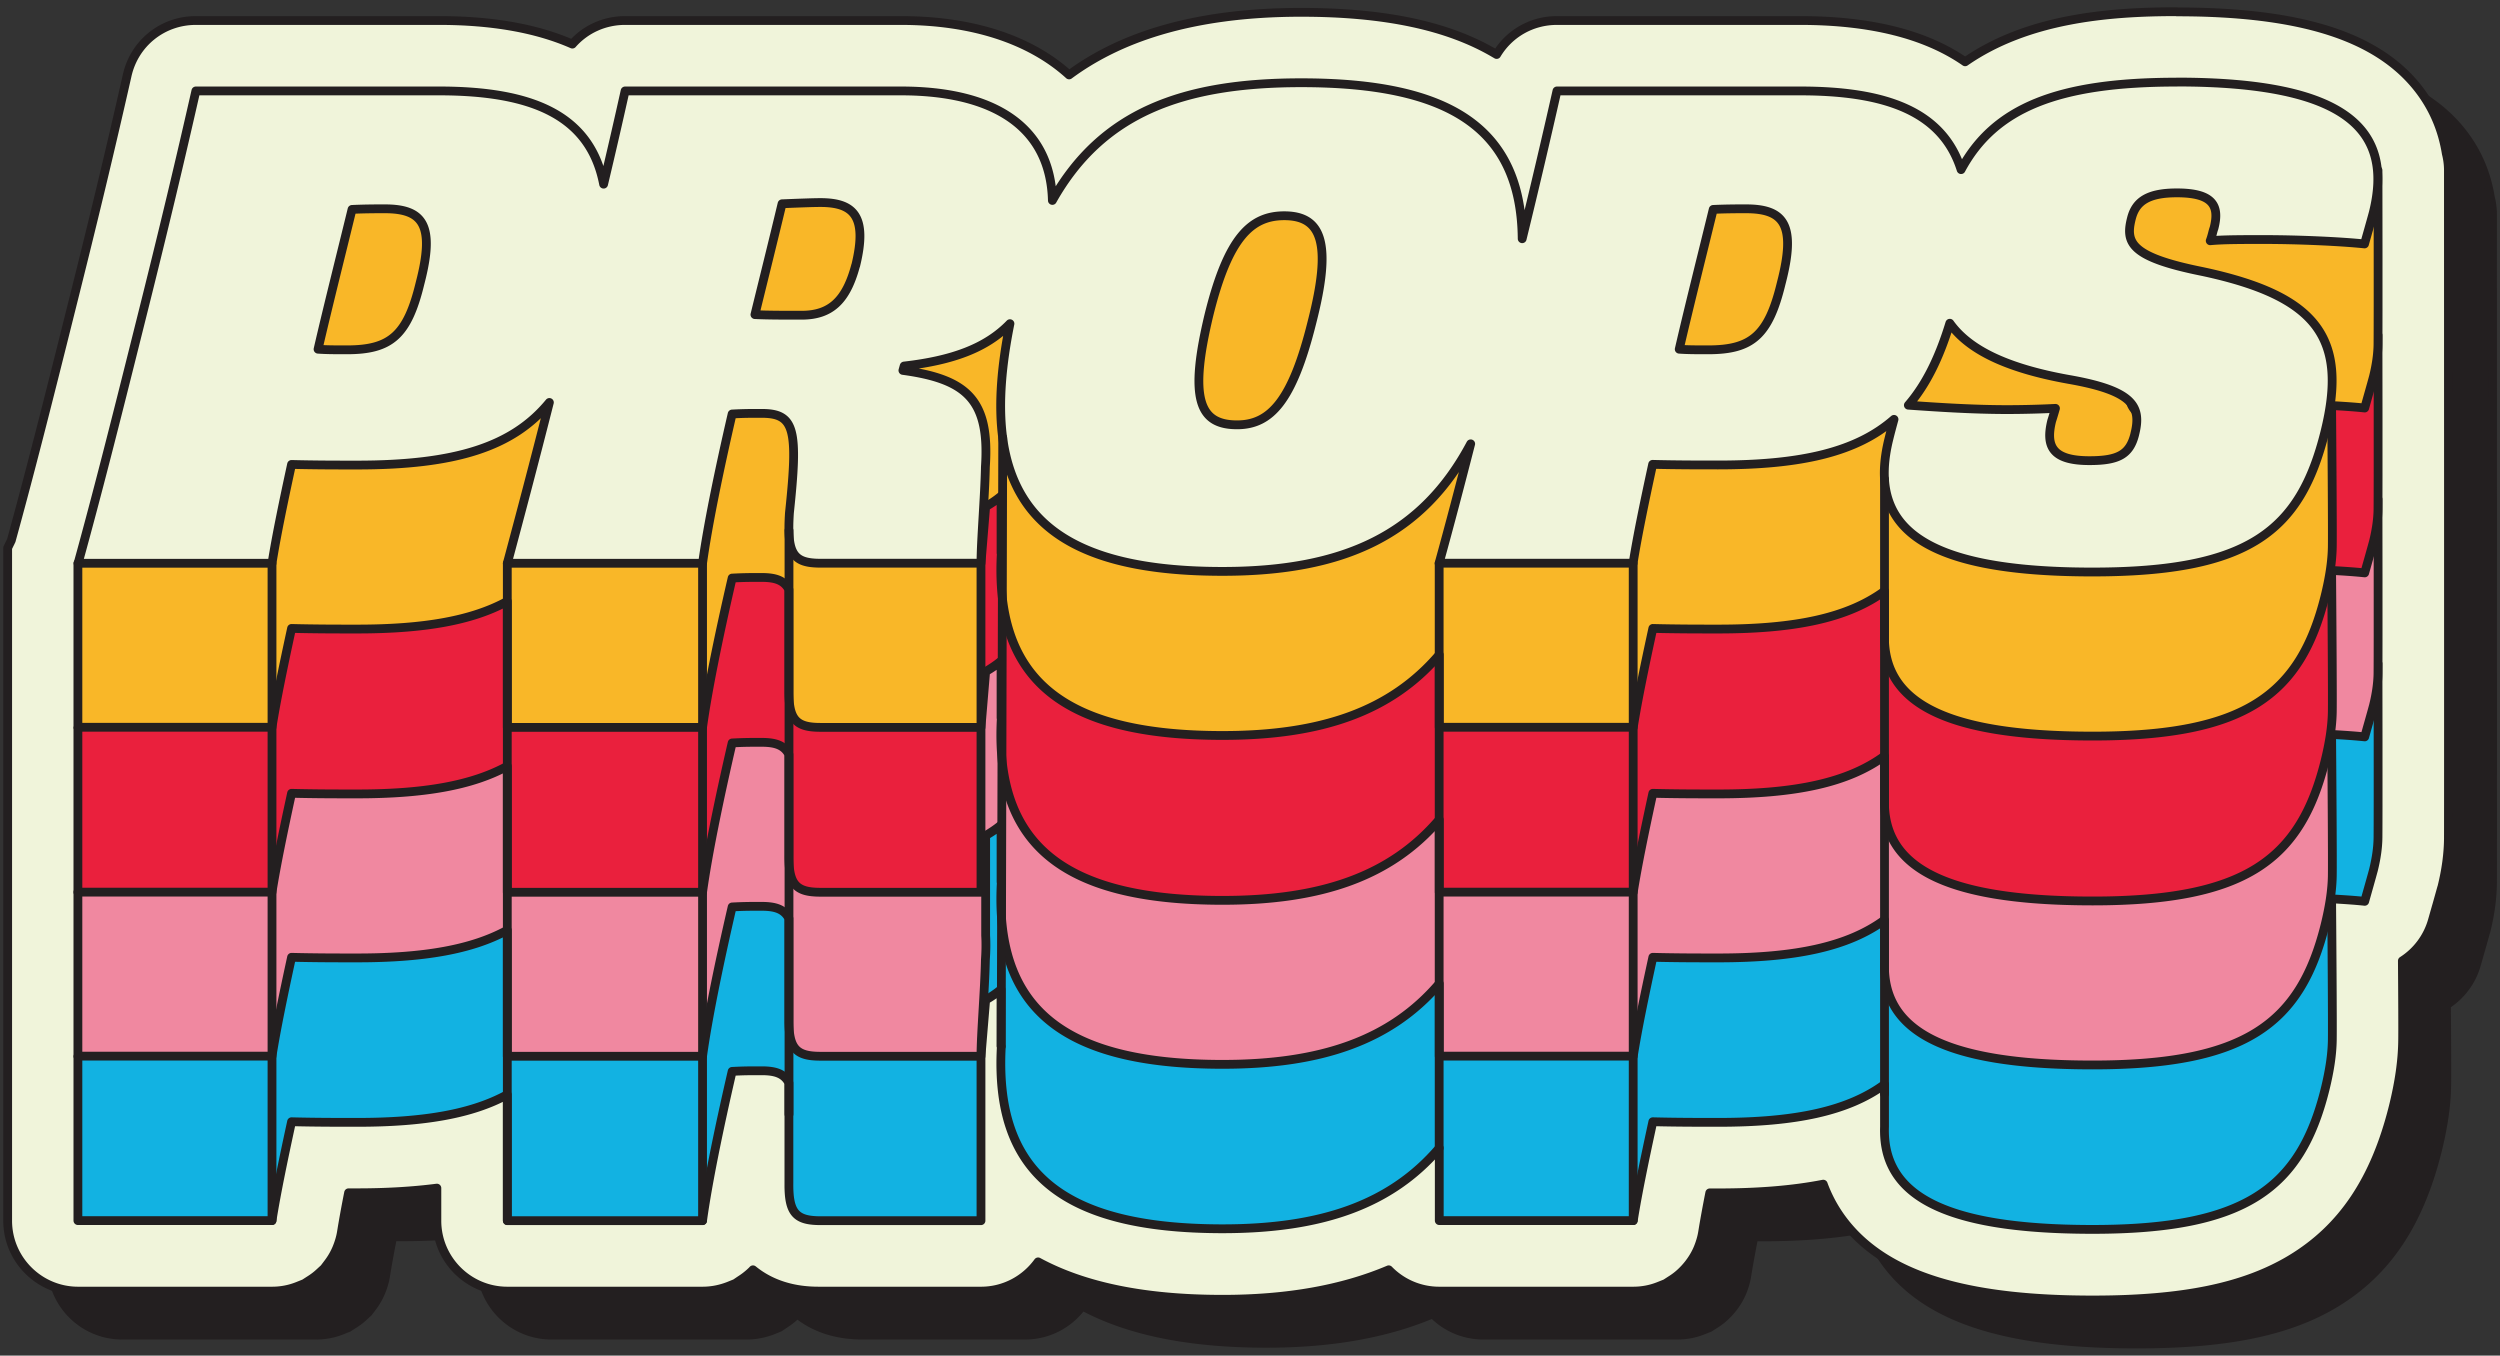 <svg xmlns="http://www.w3.org/2000/svg" id="b" viewBox="0 0 284 154"><rect x="0" y="0" width="284" height="154" fill="#333333" stroke="none"/><path fill="#231f20" stroke="#231f20" stroke-linecap="round" stroke-linejoin="round" d="M252.29 6.33c-7.82 0-16.97.78-24.05 5.69-4.49-3.12-10.76-4.69-18.75-4.69h-27.62c-2.89 0-5.44 1.5-6.85 3.86-.08-.05-.16-.09-.24-.14-5.32-3.13-12.5-4.65-21.96-4.65-12.87 0-21 3.14-26.37 7.11-4.38-3.98-10.94-6.18-19.1-6.18H76.01c-2.37 0-4.52 1.01-5.99 2.68-4.05-1.78-9.11-2.68-15.15-2.68H27.25c-3.78 0-6.99 2.57-7.81 6.26-1.93 8.54-3.85 16.51-6.39 26.62-2.79 11.17-4.71 18.72-6.77 26.19l-.41.84v76.43c0 4.41 3.59 8 8 8h22.04c1.02 0 2.03-.19 2.98-.58l.7-.28.54-.35c.44-.27.84-.57 1.21-.92l.5-.46.4-.53c.34-.44.62-.89.85-1.37.14-.28.26-.58.37-.9.15-.43.27-.87.34-1.32.22-1.37.5-2.89.81-4.46h.96c3.35 0 6.35-.18 9.07-.53v3.7c0 4.41 3.59 8 8 8h22.18c1.03 0 2.04-.2 3-.58l.74-.3.53-.36c.43-.27.82-.57 1.19-.91l.02-.02.02-.02c.08-.07.16-.15.23-.23 2.96 2.42 6.44 2.42 7.65 2.42h18.25c2.67 0 5.03-1.31 6.49-3.32 5.26 2.85 12.19 4.25 20.95 4.25 7.33 0 13.59-1.11 18.88-3.35a7.99 7.99 0 0 0 5.73 2.42h22.04c1.02 0 2.03-.19 2.98-.58l.7-.28.54-.35c.44-.27.84-.57 1.21-.92.34-.32.63-.64.9-.99.34-.44.62-.89.85-1.36.14-.28.26-.58.37-.9.15-.43.27-.88.34-1.33.22-1.36.5-2.88.81-4.45h.96c4.58 0 8.5-.32 11.93-.99.77 2.1 1.96 3.99 3.55 5.64 4.97 5.13 13.56 7.52 27.04 7.52 10.3 0 17.26-1.44 22.58-4.65 5.83-3.53 9.51-9.02 11.58-17.29.69-2.78 1.04-5.23 1.07-7.49.02-1.23 0-4.96-.03-9.1a8.027 8.027 0 0 0 3.41-4.59l.43-1.51.07-.24c.19-.67.37-1.32.54-1.93l.02-.06.02-.06c.48-1.93.73-3.79.74-5.54.02-2.5 0-70.81 0-75.53v-.33c0-.64-.08-1.29-.24-1.91-.44-2.76-1.51-5.24-3.19-7.39-4.65-5.94-13.36-8.71-27.41-8.71h0Z"/><path fill="#f0f4da" stroke="#231f20" stroke-linecap="round" stroke-linejoin="round" d="M247.29 1.33c-7.82 0-16.97.78-24.05 5.69-4.49-3.12-10.76-4.69-18.75-4.69h-27.62c-2.89 0-5.44 1.5-6.85 3.86-.08-.05-.16-.09-.24-.14-5.32-3.13-12.5-4.65-21.96-4.65-12.87 0-21 3.14-26.37 7.11-4.38-3.98-10.94-6.18-19.1-6.18H71.01c-2.37 0-4.52 1.01-5.99 2.68-4.05-1.78-9.11-2.68-15.15-2.68H22.25c-3.78 0-6.99 2.57-7.81 6.26-1.93 8.54-3.85 16.51-6.39 26.62C5.26 46.38 3.34 53.93 1.28 61.4l-.41.84v76.43c0 4.41 3.59 8 8 8H30.9c1.02 0 2.03-.19 2.98-.58l.7-.28.54-.35c.44-.27.84-.57 1.21-.92l.5-.46.4-.53c.34-.44.62-.89.85-1.37.14-.28.26-.58.37-.9.15-.43.27-.87.34-1.32.22-1.37.5-2.89.81-4.46h.96c3.35 0 6.35-.18 9.07-.53v3.7c0 4.41 3.59 8 8 8h22.18c1.03 0 2.04-.2 3-.58l.74-.3.53-.36c.43-.27.82-.57 1.19-.91l.02-.02.02-.02c.08-.07.16-.15.23-.23 2.96 2.42 6.44 2.42 7.65 2.42h18.25c2.67 0 5.03-1.31 6.49-3.32 5.26 2.85 12.19 4.25 20.95 4.25 7.33 0 13.59-1.11 18.88-3.35a7.99 7.99 0 0 0 5.73 2.42h22.04c1.02 0 2.03-.19 2.98-.58l.7-.28.54-.35c.44-.27.84-.57 1.21-.92.34-.32.63-.64.9-.99.34-.44.62-.89.85-1.36.14-.28.26-.58.37-.9.15-.43.27-.88.34-1.33.22-1.36.5-2.88.81-4.45h.96c4.58 0 8.5-.32 11.93-.99.77 2.1 1.96 3.99 3.55 5.64 4.97 5.13 13.56 7.52 27.04 7.52 10.3 0 17.26-1.44 22.58-4.65 5.83-3.53 9.51-9.02 11.58-17.29.69-2.78 1.04-5.23 1.07-7.49.02-1.23 0-4.96-.03-9.1a8.027 8.027 0 0 0 3.41-4.59l.43-1.51.07-.24c.19-.67.37-1.32.54-1.93l.02-.06.02-.06c.48-1.93.73-3.79.74-5.54.02-2.5 0-70.81 0-75.53v-.33c0-.64-.08-1.29-.24-1.91-.44-2.76-1.51-5.24-3.19-7.39-4.65-5.94-13.36-8.71-27.41-8.71h0Z"/><g stroke="#231f20" stroke-linejoin="round"><path fill="#12b2e2" stroke-linecap="round" d="M270.12 75.39s-15.35.81-24.51.81c-13.55 0-19.06 10.72-22.84 17.73-2.1-6.61-11.15-19.59-20.91-19.59l-25 10.66a980.4 980.4 0 0 1-3.95 16.79c-.12-12.6-8.38-28.67-25.19-28.67-13.46 0-22.57 14.33-28.19 24.32-.21-8.27-12.8-24.32-23.5-24.32L70.99 85c-.76 3.42-1.55 6.85-2.44 10.59-1.52-7.87-12.17-21.02-22.7-21.02L22.23 85c-1.72 7.58-3.58 15.45-6.44 26.83-1.63 6.52-6.94 8.2-6.94 8.2v18.63H30.9c.5-3.15 1.29-6.94 2.22-11.23 2.65.07 5.37.07 7.44.07 7.62 0 13.06-.96 17.07-3.15v14.32h22.18c.57-4.15 1.79-10.16 3.36-16.96 1.36-.07 1.93-.07 3.36-.07 1.57 0 2.55.33 3.09 1.38v11.44h0c-.03 3.32.8 4.21 3.57 4.21h18.25v-18.69l.53-6.38c.62-.36 1.21-.75 1.75-1.2v6.46h.03c-.77 14.02 6.53 20.73 25.14 20.73 11.2 0 19.1-2.73 24.61-9.17v8.24h22.04c.5-3.15 1.29-6.94 2.22-11.23 2.65.07 5.37.07 7.44.07 8.84 0 14.75-1.29 18.88-4.31v4.82h0c-.25 7.51 6.22 11.65 23.64 11.65s23.61-4.72 26.4-15.88c.52-2.1.81-3.98.83-5.65.03-2.12-.05-12.57-.08-16.02 1.43.08 2.73.17 3.76.28.36-1.29.71-2.5 1-3.58.32-1.3.5-2.53.51-3.68.03-3.19 0-19.74 0-19.74Zm-19.9 30.15c-8.23-1.65-8.8-3.29-8.08-6.08.5-1.93 1.93-2.86 5.15-2.86 4.15 0 4.87 1.5 4.22 4.01-.14.36-.21.86-.43 1.43 1.43-.14 3.65-.14 6.08-.14 1.93 0 4.09.05 6.12.14-2.66 1.63-8.24 4.53-13.06 3.51Z"/><path fill="#f088a0" stroke-linecap="round" d="M270.12 56.71s-15.35.81-24.51.81c-13.55 0-19.06 10.72-22.84 17.73-2.1-6.61-11.15-19.59-20.91-19.59l-25 10.66a980.4 980.4 0 0 1-3.95 16.79c-.12-12.6-8.38-28.67-25.19-28.67-13.46 0-22.57 14.33-28.19 24.32-.21-8.27-12.8-24.32-23.5-24.32L70.99 66.32c-.76 3.42-1.55 6.85-2.44 10.59-1.52-7.87-12.17-21.02-22.7-21.02L22.23 66.32c-1.72 7.58-3.58 15.45-6.44 26.83-1.63 6.52-6.94 8.2-6.94 8.2v18.63H30.9c.5-3.15 1.29-6.94 2.22-11.23 2.65.07 5.37.07 7.44.07 7.62 0 13.06-.96 17.07-3.15v14.32h22.18c.57-4.15 1.79-10.16 3.36-16.96 1.36-.07 1.93-.07 3.36-.07 1.57 0 2.55.33 3.09 1.38v11.44h0c-.03 3.32.8 4.21 3.57 4.21h18.25c0-2.58.43-7.44.5-10.95.07-1.02.08-1.93.03-2.77h0V94.92c.62-.36 1.21-.75 1.75-1.2v6.46h.03c-.77 14.02 6.53 20.73 25.14 20.73 11.2 0 19.1-2.73 24.61-9.17v8.24h22.04c.5-3.15 1.29-6.94 2.22-11.23 2.65.07 5.37.07 7.44.07 8.84 0 14.75-1.29 18.88-4.31v4.82h0c-.25 7.51 6.22 11.65 23.64 11.65s23.61-4.72 26.4-15.88c.52-2.1.81-3.98.83-5.65.03-2.12-.05-12.57-.08-16.02 1.43.08 2.73.17 3.76.28.36-1.29.71-2.5 1-3.58.32-1.3.5-2.53.51-3.68.03-3.19 0-19.74 0-19.74Zm-19.9 30.15c-8.23-1.65-8.8-3.29-8.08-6.08.5-1.93 1.93-2.86 5.15-2.86 4.15 0 4.87 1.5 4.22 4.01-.14.36-.21.86-.43 1.43 1.43-.14 3.65-.14 6.08-.14 1.93 0 4.09.05 6.12.14-2.66 1.63-8.24 4.53-13.06 3.51Z"/><path fill="#ea203d" d="M270.12 38.08s-15.35.81-24.51.81c-13.55 0-19.06 10.72-22.84 17.73-2.1-6.61-11.15-19.59-20.91-19.59l-25 10.66a980.4 980.4 0 0 1-3.95 16.79c-.12-12.6-8.38-28.67-25.19-28.67-13.46 0-22.57 14.33-28.19 24.32-.21-8.27-12.8-24.32-23.5-24.32L70.99 47.69c-.76 3.42-1.55 6.85-2.44 10.59-1.52-7.87-12.17-21.02-22.7-21.02L22.23 47.69c-1.72 7.58-3.58 15.45-6.44 26.83-1.63 6.52-6.94 8.2-6.94 8.2v18.63H30.9c.5-3.15 1.29-6.94 2.22-11.23 2.65.07 5.37.07 7.44.07 7.62 0 13.06-.96 17.07-3.15v14.32h22.18c.57-4.15 1.79-10.16 3.36-16.96 1.36-.07 1.93-.07 3.36-.07 1.57 0 2.55.33 3.09 1.38v11.44c-.03 3.32.8 4.21 3.57 4.21h18.25V82.63l.53-6.34c.62-.36 1.21-.75 1.75-1.2v6.46h.03c-.77 14.02 6.53 20.73 25.14 20.73 11.2 0 19.1-2.73 24.61-9.17v8.24h22.04c.5-3.15 1.29-6.94 2.22-11.23 2.65.07 5.37.07 7.44.07 8.84 0 14.75-1.29 18.88-4.31v4.82c-.25 7.51 6.22 11.65 23.64 11.65s23.61-4.72 26.4-15.88c.52-2.1.81-3.98.83-5.65.03-2.12-.05-12.57-.08-16.02 1.43.08 2.73.17 3.76.28.36-1.29.71-2.5 1-3.58.32-1.3.5-2.53.51-3.68.03-3.19 0-19.74 0-19.74Zm-19.9 30.15c-8.23-1.65-8.8-3.29-8.08-6.08.5-1.93 1.93-2.86 5.15-2.86 4.15 0 4.87 1.5 4.22 4.01-.14.36-.21.86-.43 1.43 1.43-.14 3.65-.14 6.08-.14 1.93 0 4.09.05 6.12.14-2.66 1.63-8.24 4.53-13.06 3.51Z"/><path fill="#f9b728" stroke-linecap="round" d="M270.12 19.35s-15.35.81-24.51.81c-13.55 0-19.06 10.72-22.84 17.73-2.1-6.61-11.15-19.59-20.91-19.59l-25 10.66a980.4 980.4 0 0 1-3.95 16.79c-.12-12.6-8.38-28.67-25.19-28.67-13.46 0-22.57 14.33-28.19 24.32-.21-8.27-12.8-24.32-23.5-24.32L70.99 28.96c-.76 3.42-1.55 6.85-2.44 10.59-1.52-7.87-12.17-21.02-22.7-21.02L22.23 28.96c-1.72 7.58-3.58 15.45-6.44 26.83-1.63 6.52-6.94 8.2-6.94 8.2v18.63H30.9c.5-3.15 1.29-6.94 2.22-11.23 2.65.07 5.37.07 7.44.07 7.62 0 13.06-.96 17.07-3.15v14.32h22.18c.57-4.15 1.79-10.16 3.36-16.96 1.36-.07 1.93-.07 3.36-.07 1.57 0 2.55.33 3.09 1.38v11.44h0c-.03 3.32.8 4.21 3.57 4.21h18.25V64l.53-6.44c.62-.36 1.21-.75 1.75-1.2v6.46h.03c-.77 14.02 6.53 20.73 25.14 20.73 11.2 0 19.1-2.73 24.61-9.17v8.24h22.04c.5-3.15 1.29-6.94 2.22-11.23 2.65.07 5.37.07 7.44.07 8.84 0 14.75-1.29 18.88-4.31v4.82h0c-.25 7.51 6.22 11.65 23.64 11.65s23.61-4.72 26.4-15.88c.52-2.1.81-3.98.83-5.65.03-2.12-.05-12.57-.08-16.02 1.43.08 2.73.17 3.76.28.36-1.29.71-2.5 1-3.58.32-1.3.5-2.53.51-3.68.03-3.19 0-19.74 0-19.74Zm-19.9 30.15c-8.23-1.65-8.8-3.29-8.08-6.08.5-1.93 1.93-2.86 5.15-2.86 4.15 0 4.87 1.5 4.22 4.01-.14.36-.21.86-.43 1.43 1.43-.14 3.65-.14 6.08-.14 1.93 0 4.09.05 6.12.14-2.66 1.63-8.24 4.53-13.06 3.51Z"/><path fill="#f0f4da" stroke-linecap="round" d="M247.29 9.33c-13.55 0-20.74 2.93-24.51 9.94-2.1-6.61-8.53-8.94-18.29-8.94h-27.62a980.4 980.4 0 0 1-3.95 16.79c-.12-12.6-8.3-17.72-25.1-17.72-13.46 0-22.65 3.38-28.27 13.37-.21-8.27-6.5-12.44-17.2-12.44H71.01c-.76 3.42-1.55 6.85-2.44 10.59-1.52-7.87-8.18-10.59-18.71-10.59H22.25c-1.72 7.58-3.58 15.45-6.44 26.83-2.86 11.45-4.79 19.03-6.94 26.83H30.9c.5-3.15 1.29-6.94 2.22-11.23 2.65.07 5.37.07 7.44.07 11.21 0 17.71-2.07 21.85-7.11-1.79 7.05-3.27 12.64-4.78 18.27h22.18c.57-4.15 1.79-10.16 3.36-16.96 1.36-.07 1.93-.07 3.36-.07 3.79 0 4.15 1.86 3.15 11.3-.29 4.58.36 5.72 3.51 5.72h18.25c0-2.58.43-7.44.5-10.95.5-7.51-2-9.95-9.37-10.95l.14-.5c5.5-.63 9.34-2.04 12.02-4.81-3.84 19.08 2.52 28.14 24.14 28.14 13.9 0 22.73-4.2 28.2-14.49-1.26 4.92-2.39 9.21-3.59 13.56h22.04c.5-3.15 1.29-6.94 2.22-11.23 2.65.07 5.37.07 7.44.07 9.65 0 15.81-1.53 19.98-5.18-.21.77-.41 1.51-.57 2.17-2.43 9.73 3.15 15.17 23.11 15.17 17.89 0 23.61-4.72 26.4-15.88 2.65-10.66-.79-15.45-13.88-18.25-8.23-1.65-8.8-3.29-8.08-6.08.5-1.93 1.93-2.86 5.15-2.86 4.15 0 4.87 1.5 4.22 4.01-.14.36-.21.86-.43 1.43 1.43-.14 3.65-.14 6.08-.14 3.86 0 8.66.21 11.45.5.36-1.29.71-2.5 1-3.58 2.29-9.23-2.79-14.81-22.32-14.81ZM47.72 32.16c-1.43 5.94-3.36 7.58-8.3 7.58-1.29 0-2.36 0-3.29-.07 1.14-4.94 2.5-10.3 3.86-15.88 1.43-.07 2.93-.07 3.72-.07 4.37 0 5.72 1.86 4.01 8.44Zm49.48-2c-1.07 4.01-2.86 5.65-6.15 5.65-2.07 0-3.86 0-5.29-.07 1-4.08 2.07-8.37 3.08-12.59 1.72-.07 3.51-.14 4.36-.14 3.79 0 5.37 1.57 4.01 7.15Zm51.84 6.44c-2.22 8.94-4.72 11.66-8.51 11.66-4.29 0-5.51-2.93-3.15-12.66 2.15-8.59 4.72-11.09 8.51-11.09 4.29 0 5.44 3.15 3.15 12.09Zm53.31-4.44c-1.43 5.94-3.36 7.58-8.3 7.58-1.29 0-2.36 0-3.29-.07 1.14-4.94 2.5-10.3 3.86-15.88 1.43-.07 2.93-.07 3.72-.07 4.37 0 5.72 1.86 4.01 8.44Zm40.16 17.17c-.57 2.29-1.86 3-5.15 3-4.15 0-5.01-1.57-4.29-4.51.14-.43.29-.93.43-1.43-1.36.07-3.36.14-5.51.14-3.95 0-8.07-.28-11.2-.5 2.05-2.38 3.53-5.45 4.71-9.31 2.11 2.96 6.31 5.09 13.5 6.38 7.37 1.29 8.3 3.08 7.51 6.22Z"/><path fill="#12b2e2" stroke-linecap="round" d="M30.9 64v74.66M57.63 64v74.66M79.81 64v74.66M89.63 60.25v66.33M113.91 49.71l-.17 69.15M163.49 64v66.42M185.53 64v74.66M214.08 54.43v69.85"/></g></svg>